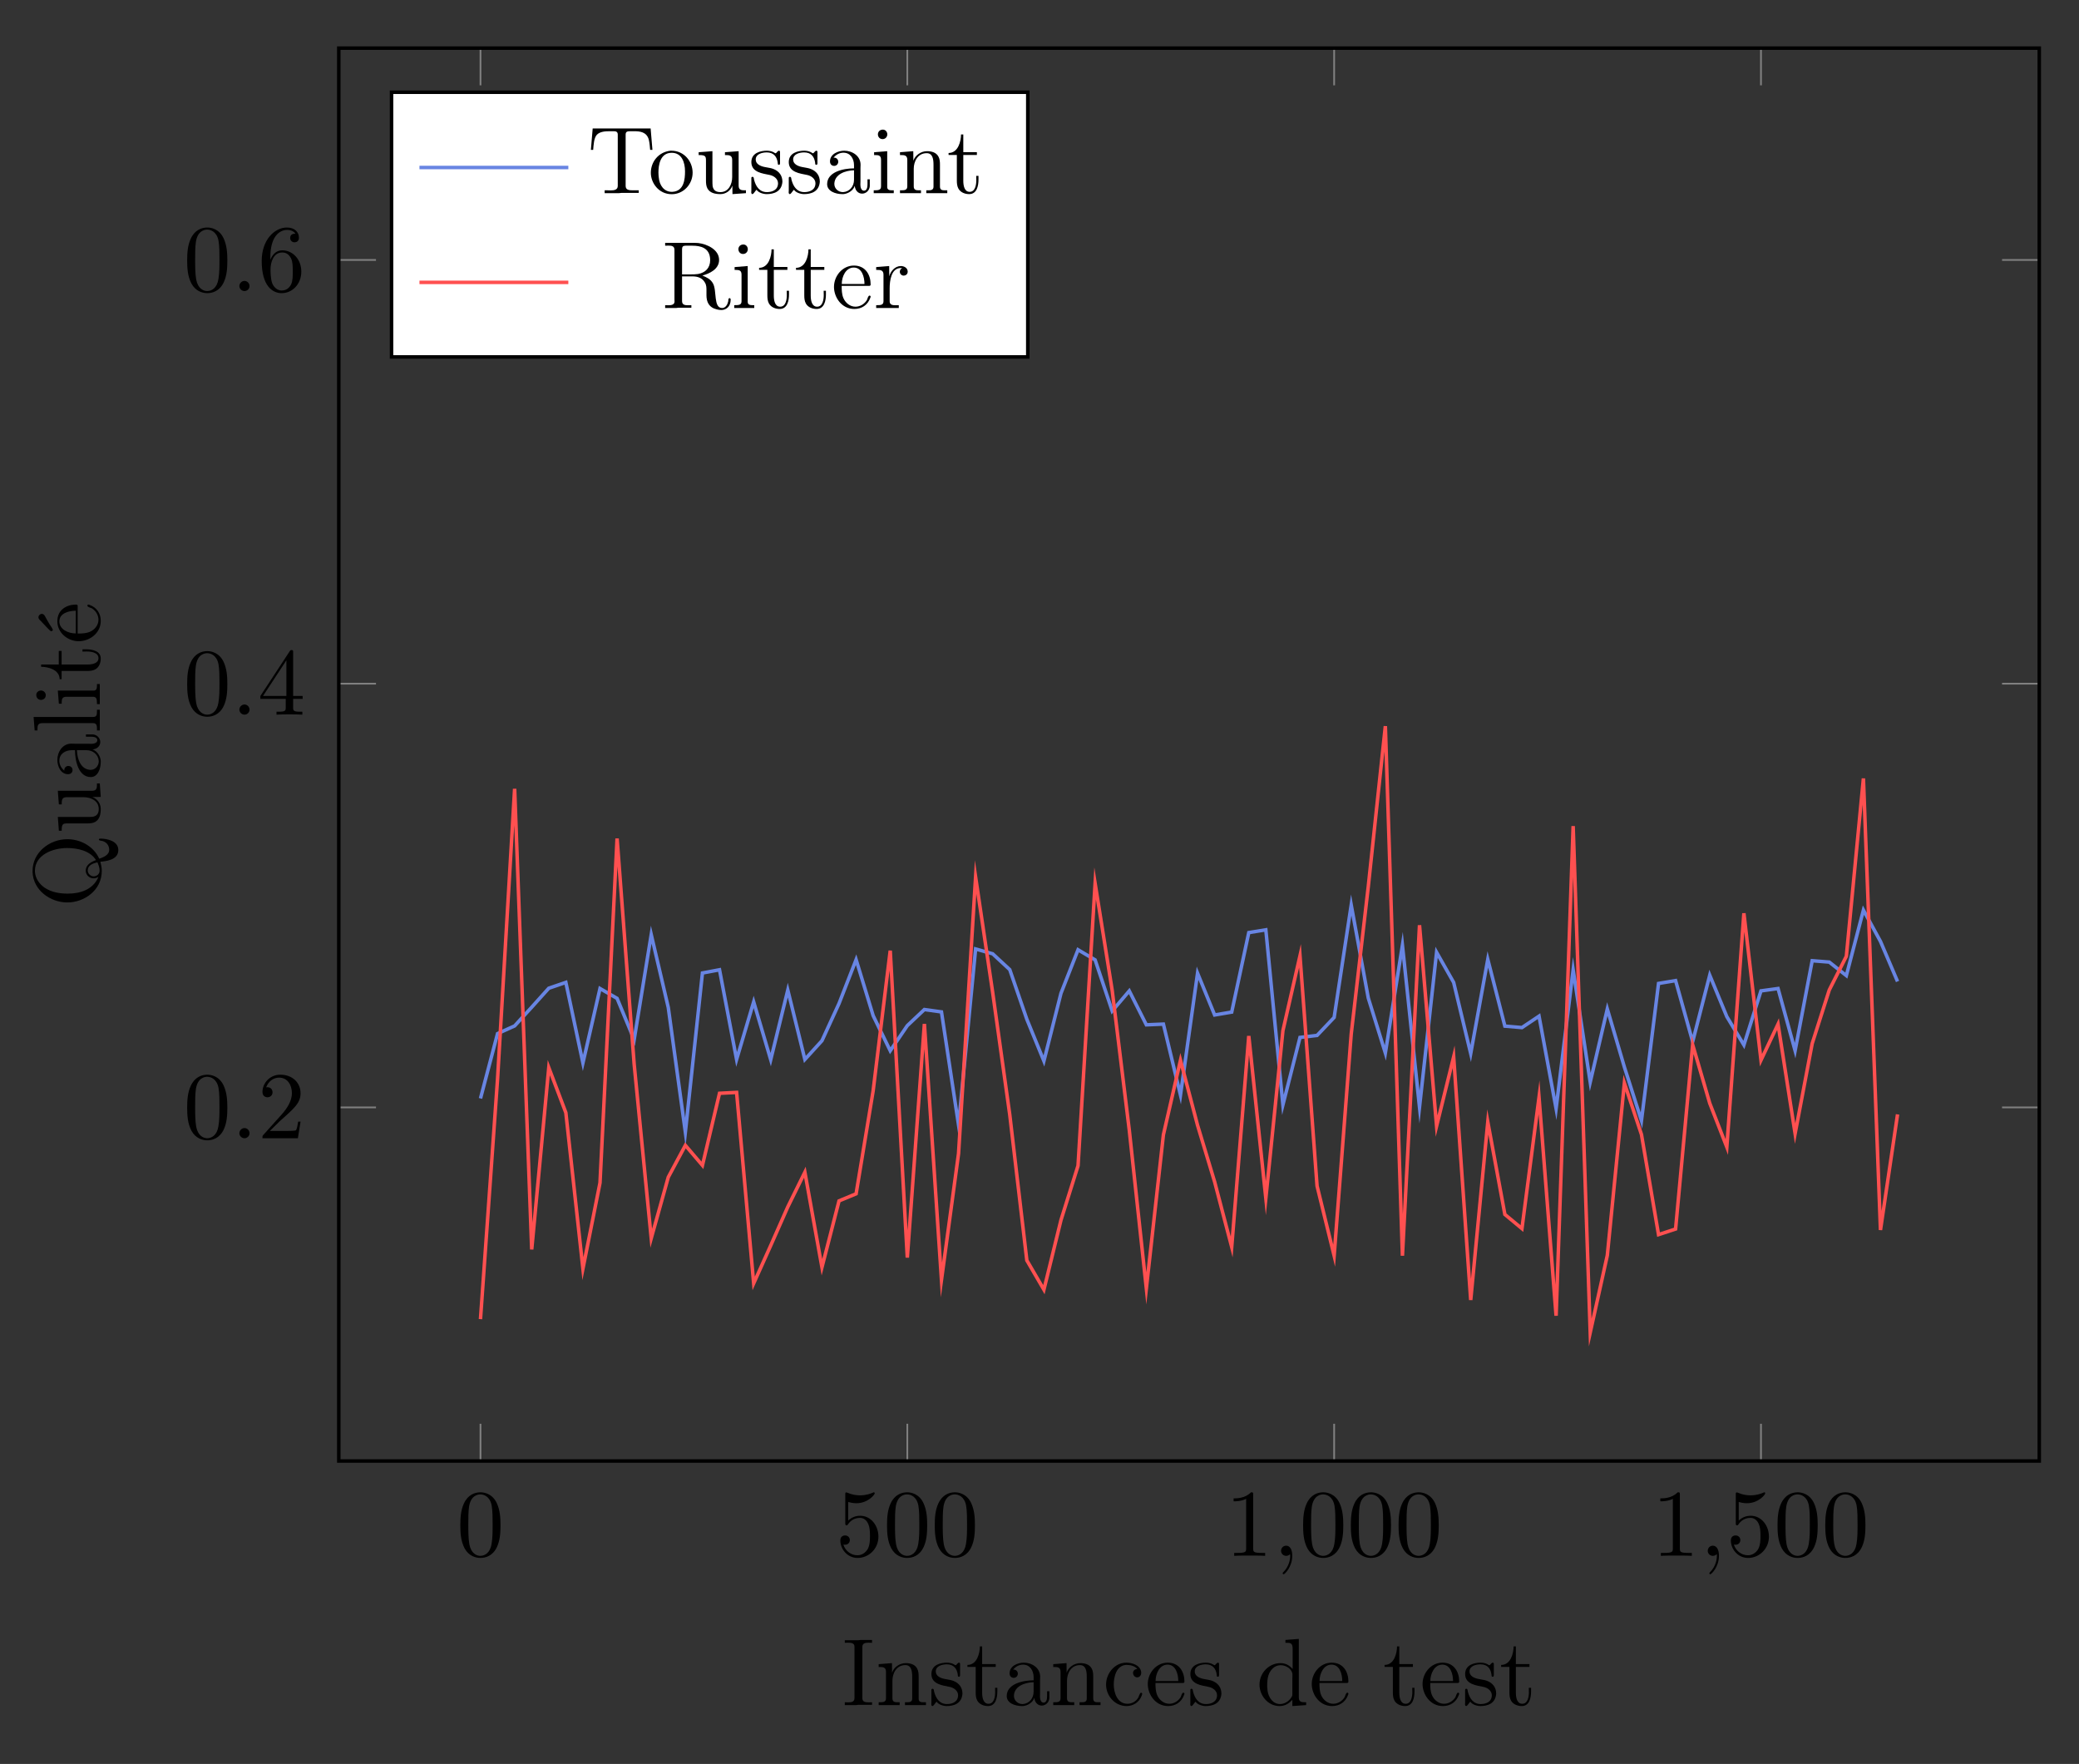 <?xml version="1.0" encoding="UTF-8"?>
<svg xmlns="http://www.w3.org/2000/svg" xmlns:xlink="http://www.w3.org/1999/xlink" width="342.027pt" height="290.171pt" viewBox="0 0 342.027 290.171" version="1.1">
<rect x="0" y="0" width="342.027" height="290.171" fill="#333333" stroke="none"/>
<defs>
<g>
<symbol overflow="visible" id="glyph0-0">
<path style="stroke:none;" d=""/>
</symbol>
<symbol overflow="visible" id="glyph0-1">
<path style="stroke:none;" d="M 7.219 -5.031 C 7.219 -6.281 7.141 -7.531 6.594 -8.703 C 5.875 -10.203 4.578 -10.453 3.922 -10.453 C 2.984 -10.453 1.844 -10.047 1.188 -8.594 C 0.688 -7.5 0.609 -6.281 0.609 -5.031 C 0.609 -3.844 0.672 -2.438 1.312 -1.234 C 2 0.031 3.141 0.344 3.906 0.344 C 4.766 0.344 5.953 0.016 6.641 -1.469 C 7.141 -2.562 7.219 -3.781 7.219 -5.031 Z M 3.906 0 C 3.297 0 2.375 -0.391 2.094 -1.906 C 1.922 -2.844 1.922 -4.281 1.922 -5.219 C 1.922 -6.219 1.922 -7.25 2.047 -8.109 C 2.344 -9.969 3.516 -10.109 3.906 -10.109 C 4.422 -10.109 5.469 -9.828 5.766 -8.281 C 5.922 -7.391 5.922 -6.203 5.922 -5.219 C 5.922 -4.031 5.922 -2.969 5.75 -1.969 C 5.516 -0.469 4.609 0 3.906 0 Z M 3.906 0 "/>
</symbol>
<symbol overflow="visible" id="glyph0-2">
<path style="stroke:none;" d="M 7.047 -3.156 C 7.047 -5.031 5.766 -6.594 4.062 -6.594 C 3.312 -6.594 2.641 -6.344 2.078 -5.797 L 2.078 -8.859 C 2.391 -8.766 2.906 -8.656 3.406 -8.656 C 5.344 -8.656 6.438 -10.078 6.438 -10.281 C 6.438 -10.375 6.391 -10.453 6.281 -10.453 C 6.266 -10.453 6.234 -10.453 6.156 -10.406 C 5.844 -10.266 5.078 -9.953 4.016 -9.953 C 3.391 -9.953 2.672 -10.062 1.938 -10.391 C 1.812 -10.438 1.781 -10.438 1.75 -10.438 C 1.594 -10.438 1.594 -10.312 1.594 -10.062 L 1.594 -5.422 C 1.594 -5.141 1.594 -5.016 1.812 -5.016 C 1.922 -5.016 1.953 -5.062 2.016 -5.156 C 2.188 -5.406 2.766 -6.25 4.031 -6.25 C 4.859 -6.25 5.25 -5.531 5.375 -5.25 C 5.625 -4.656 5.656 -4.047 5.656 -3.266 C 5.656 -2.719 5.656 -1.781 5.281 -1.109 C 4.906 -0.5 4.312 -0.094 3.594 -0.094 C 2.453 -0.094 1.547 -0.922 1.281 -1.859 C 1.328 -1.844 1.375 -1.828 1.547 -1.828 C 2.078 -1.828 2.344 -2.219 2.344 -2.594 C 2.344 -2.969 2.078 -3.359 1.547 -3.359 C 1.328 -3.359 0.781 -3.25 0.781 -2.531 C 0.781 -1.172 1.875 0.344 3.625 0.344 C 5.453 0.344 7.047 -1.156 7.047 -3.156 Z M 7.047 -3.156 "/>
</symbol>
<symbol overflow="visible" id="glyph0-3">
<path style="stroke:none;" d="M 4.609 -10.047 C 4.609 -10.422 4.609 -10.453 4.25 -10.453 C 3.281 -9.453 1.906 -9.453 1.391 -9.453 L 1.391 -8.969 C 1.719 -8.969 2.641 -8.969 3.453 -9.375 L 3.453 -1.234 C 3.453 -0.672 3.406 -0.484 2 -0.484 L 1.484 -0.484 L 1.484 0 C 2.047 -0.047 3.406 -0.047 4.031 -0.047 C 4.656 -0.047 6.031 -0.047 6.578 0 L 6.578 -0.484 L 6.078 -0.484 C 4.656 -0.484 4.609 -0.656 4.609 -1.234 Z M 4.609 -10.047 "/>
</symbol>
<symbol overflow="visible" id="glyph0-4">
<path style="stroke:none;" d="M 2 -1.203 L 3.656 -2.828 C 6.109 -5 7.047 -5.844 7.047 -7.406 C 7.047 -9.203 5.641 -10.453 3.719 -10.453 C 1.953 -10.453 0.781 -9.016 0.781 -7.609 C 0.781 -6.734 1.578 -6.734 1.625 -6.734 C 1.891 -6.734 2.438 -6.922 2.438 -7.562 C 2.438 -7.984 2.156 -8.391 1.609 -8.391 C 1.469 -8.391 1.438 -8.391 1.391 -8.375 C 1.766 -9.391 2.609 -9.969 3.516 -9.969 C 4.953 -9.969 5.625 -8.703 5.625 -7.406 C 5.625 -6.156 4.844 -4.922 3.969 -3.938 L 0.953 -0.578 C 0.781 -0.406 0.781 -0.375 0.781 0 L 6.609 0 L 7.047 -2.734 L 6.656 -2.734 C 6.578 -2.266 6.469 -1.578 6.312 -1.328 C 6.203 -1.203 5.172 -1.203 4.828 -1.203 Z M 2 -1.203 "/>
</symbol>
<symbol overflow="visible" id="glyph0-5">
<path style="stroke:none;" d="M 4.609 -2.594 L 4.609 -1.219 C 4.609 -0.656 4.578 -0.484 3.422 -0.484 L 3.094 -0.484 L 3.094 0 C 3.734 -0.047 4.547 -0.047 5.219 -0.047 C 5.875 -0.047 6.703 -0.047 7.344 0 L 7.344 -0.484 L 7.016 -0.484 C 5.859 -0.484 5.828 -0.656 5.828 -1.219 L 5.828 -2.594 L 7.391 -2.594 L 7.391 -3.078 L 5.828 -3.078 L 5.828 -10.219 C 5.828 -10.531 5.828 -10.625 5.578 -10.625 C 5.438 -10.625 5.391 -10.625 5.266 -10.438 L 0.438 -3.078 L 0.438 -2.594 Z M 4.719 -3.078 L 0.875 -3.078 L 4.719 -8.938 Z M 4.719 -3.078 "/>
</symbol>
<symbol overflow="visible" id="glyph0-6">
<path style="stroke:none;" d="M 2.078 -5.156 L 2.078 -5.531 C 2.078 -9.5 4.016 -10.062 4.828 -10.062 C 5.203 -10.062 5.859 -9.969 6.203 -9.438 C 5.969 -9.438 5.344 -9.438 5.344 -8.734 C 5.344 -8.25 5.719 -8.016 6.062 -8.016 C 6.312 -8.016 6.781 -8.156 6.781 -8.766 C 6.781 -9.703 6.094 -10.453 4.797 -10.453 C 2.781 -10.453 0.656 -8.438 0.656 -4.969 C 0.656 -0.766 2.484 0.344 3.938 0.344 C 5.688 0.344 7.172 -1.125 7.172 -3.203 C 7.172 -5.203 5.781 -6.703 4.031 -6.703 C 2.969 -6.703 2.391 -5.906 2.078 -5.156 Z M 3.938 -0.094 C 2.953 -0.094 2.484 -1.031 2.391 -1.266 C 2.109 -2.016 2.109 -3.266 2.109 -3.547 C 2.109 -4.781 2.609 -6.344 4.016 -6.344 C 4.266 -6.344 5 -6.344 5.484 -5.375 C 5.766 -4.797 5.766 -3.984 5.766 -3.219 C 5.766 -2.469 5.766 -1.688 5.5 -1.109 C 5.031 -0.172 4.297 -0.094 3.938 -0.094 Z M 3.938 -0.094 "/>
</symbol>
<symbol overflow="visible" id="glyph1-0">
<path style="stroke:none;" d=""/>
</symbol>
<symbol overflow="visible" id="glyph1-1">
<path style="stroke:none;" d="M 3.188 -0.016 C 3.188 -1.047 2.797 -1.672 2.188 -1.672 C 1.672 -1.672 1.344 -1.266 1.344 -0.828 C 1.344 -0.406 1.672 0 2.188 0 C 2.375 0 2.578 -0.062 2.734 -0.203 C 2.781 -0.234 2.797 -0.25 2.812 -0.25 C 2.828 -0.25 2.844 -0.234 2.844 -0.016 C 2.844 1.141 2.297 2.094 1.781 2.609 C 1.609 2.781 1.609 2.812 1.609 2.859 C 1.609 2.969 1.688 3.031 1.766 3.031 C 1.938 3.031 3.188 1.828 3.188 -0.016 Z M 3.188 -0.016 "/>
</symbol>
<symbol overflow="visible" id="glyph1-2">
<path style="stroke:none;" d="M 3.016 -0.828 C 3.016 -1.281 2.641 -1.672 2.188 -1.672 C 1.734 -1.672 1.344 -1.281 1.344 -0.828 C 1.344 -0.375 1.734 0 2.188 0 C 2.641 0 3.016 -0.375 3.016 -0.828 Z M 3.016 -0.828 "/>
</symbol>
<symbol overflow="visible" id="glyph2-0">
<path style="stroke:none;" d=""/>
</symbol>
<symbol overflow="visible" id="glyph2-1">
<path style="stroke:none;" d="M 0.578 -10.688 L 0.578 -10.266 C 0.766 -10.266 0.953 -10.281 1.141 -10.281 C 1.688 -10.281 2.172 -10.203 2.172 -9.609 L 2.172 -1.156 C 2.172 -0.562 1.688 -0.469 1.172 -0.469 C 0.969 -0.469 0.75 -0.484 0.578 -0.484 L 0.578 -0.016 L 2.453 -0.016 L 2.812 -0.062 L 5.062 -0.062 L 5.062 -0.484 C 4.875 -0.484 4.672 -0.469 4.484 -0.469 C 3.953 -0.469 3.469 -0.547 3.469 -1.141 L 3.469 -9.594 C 3.469 -10.188 3.953 -10.281 4.453 -10.281 C 4.656 -10.281 4.891 -10.266 5.062 -10.266 L 5.062 -10.734 L 3.188 -10.734 L 2.812 -10.688 Z M 0.578 -10.688 "/>
</symbol>
<symbol overflow="visible" id="glyph2-2">
<path style="stroke:none;" d="M 0.516 -6.75 L 0.516 -6.281 L 0.766 -6.281 C 1.234 -6.281 1.719 -6.234 1.719 -5.5 L 1.719 -1.141 C 1.719 -0.5 1.266 -0.484 0.609 -0.484 L 0.516 -0.484 L 0.516 -0.016 L 3.969 -0.016 L 3.969 -0.484 L 3.609 -0.484 C 3.156 -0.484 2.781 -0.547 2.781 -1.125 L 2.781 -4.047 C 2.781 -5.188 3.406 -6.594 4.906 -6.594 C 5.906 -6.594 6.031 -5.594 6.031 -4.656 L 6.031 -1.078 C 6.031 -0.531 5.609 -0.484 5.188 -0.484 L 4.844 -0.484 L 4.844 -0.016 L 8.297 -0.016 L 8.297 -0.484 L 7.938 -0.484 C 7.5 -0.484 7.094 -0.5 7.094 -1.094 L 7.094 -4.641 C 7.094 -5.125 7.078 -5.609 6.844 -6.031 C 6.469 -6.734 5.688 -6.922 4.953 -6.922 C 3.953 -6.922 2.984 -6.219 2.719 -5.344 L 2.703 -6.922 Z M 0.516 -6.75 "/>
</symbol>
<symbol overflow="visible" id="glyph2-3">
<path style="stroke:none;" d="M 1.375 -0.578 C 1.656 -0.109 2.469 0.141 3.031 0.141 C 4.141 0.141 5.5 -0.219 5.625 -1.891 C 5.625 -2.922 5.062 -3.625 4.172 -3.984 C 3.797 -4.141 3.375 -4.188 2.984 -4.266 L 2.656 -4.328 C 2.047 -4.453 1.234 -4.781 1.234 -5.547 C 1.234 -6.453 2.281 -6.719 3.047 -6.719 C 4.188 -6.719 4.734 -6.016 4.859 -4.984 C 4.859 -4.844 4.859 -4.672 5.047 -4.672 C 5.219 -4.672 5.234 -4.844 5.234 -4.984 L 5.234 -6.812 C 5.234 -6.891 5.172 -7 5.078 -7 C 4.812 -7 4.656 -6.578 4.5 -6.578 L 4.484 -6.578 C 4.391 -6.594 4.281 -6.688 4.203 -6.734 C 3.859 -6.922 3.453 -7 3.062 -7 C 2.109 -7 0.516 -6.688 0.516 -5.125 C 0.516 -3.422 2.406 -3.25 3.5 -3.016 C 4.172 -2.891 4.891 -2.406 4.906 -1.656 C 4.906 -0.5 3.891 -0.188 3.078 -0.188 C 1.844 -0.188 1.25 -1.141 0.969 -2.203 C 0.922 -2.375 0.953 -2.703 0.703 -2.703 C 0.594 -2.703 0.516 -2.641 0.516 -2.516 L 0.516 -0.438 C 0.516 -0.359 0.5 -0.266 0.5 -0.172 C 0.5 -0.047 0.531 0.141 0.688 0.141 C 0.922 0.109 1.125 -0.375 1.375 -0.578 Z M 1.375 -0.578 "/>
</symbol>
<symbol overflow="visible" id="glyph2-4">
<path style="stroke:none;" d="M 2.328 -9.672 C 2.328 -8.609 1.891 -6.625 0.281 -6.625 L 0.281 -6.297 L 1.641 -6.297 L 1.641 -2.125 C 1.641 -1.656 1.672 -1.172 1.906 -0.75 C 2.266 -0.125 2.984 0.141 3.672 0.141 C 4.938 0.141 5.203 -1.234 5.203 -2.25 L 5.203 -2.859 L 4.828 -2.859 C 4.828 -2.625 4.844 -2.391 4.844 -2.156 C 4.844 -1.406 4.672 -0.234 3.75 -0.234 C 2.859 -0.234 2.703 -1.312 2.703 -2.062 L 2.703 -6.297 L 4.938 -6.297 L 4.938 -6.766 L 2.703 -6.766 L 2.703 -9.672 Z M 2.328 -9.672 "/>
</symbol>
<symbol overflow="visible" id="glyph2-5">
<path style="stroke:none;" d="M 1.719 -5.844 C 2.125 -6.344 2.703 -6.672 3.359 -6.672 C 4.484 -6.672 5.094 -5.703 5.094 -4.609 L 5.094 -4.094 C 3.297 -4.094 0.672 -3.5 0.672 -1.5 C 0.672 -0.328 2.062 0.141 3.156 0.141 L 3.359 0.141 C 4.125 0.078 5 -0.484 5.203 -1.203 L 5.219 -1.203 C 5.266 -0.562 5.703 0.062 6.422 0.062 C 7.094 0.062 7.625 -0.469 7.688 -1.141 L 7.688 -2.297 L 7.312 -2.297 L 7.312 -1.5 C 7.312 -1.078 7.25 -0.422 6.734 -0.422 C 6.25 -0.422 6.141 -1.047 6.141 -1.438 C 6.141 -1.625 6.156 -1.812 6.156 -1.984 L 6.156 -4.141 C 6.156 -4.312 6.172 -4.5 6.172 -4.688 C 6.172 -6.156 4.797 -7 3.484 -7 C 2.5 -7 1.141 -6.469 1.141 -5.234 C 1.141 -4.812 1.406 -4.5 1.828 -4.5 C 2.203 -4.5 2.5 -4.797 2.5 -5.188 C 2.5 -5.547 2.219 -5.859 1.828 -5.859 C 1.797 -5.859 1.75 -5.844 1.719 -5.844 Z M 5.094 -3.781 L 5.094 -2.219 C 5.094 -1.109 4.344 -0.25 3.312 -0.188 L 3.25 -0.188 C 2.516 -0.188 1.859 -0.766 1.859 -1.516 L 1.859 -1.609 C 1.953 -3.125 3.609 -3.734 5.094 -3.781 Z M 5.094 -3.781 "/>
</symbol>
<symbol overflow="visible" id="glyph2-6">
<path style="stroke:none;" d="M 5.688 -5.953 C 5.297 -5.953 4.969 -5.703 4.969 -5.297 C 4.969 -4.938 5.266 -4.578 5.641 -4.578 C 6.016 -4.578 6.312 -4.891 6.312 -5.312 L 6.312 -5.438 C 6.156 -6.625 4.766 -7 3.875 -7 C 1.953 -7 0.531 -5.234 0.531 -3.391 C 0.531 -1.547 1.969 0.141 3.906 0.141 C 4.938 0.141 5.969 -0.438 6.375 -1.531 C 6.422 -1.641 6.469 -1.766 6.469 -1.875 L 6.469 -1.938 C 6.438 -2.016 6.375 -2.047 6.297 -2.047 C 6.047 -2.047 5.953 -1.391 5.766 -1.156 C 5.391 -0.578 4.75 -0.234 4.047 -0.234 C 2.391 -0.234 1.797 -2.047 1.797 -3.406 C 1.797 -4.688 2.234 -6.516 3.812 -6.625 L 3.938 -6.625 C 4.516 -6.625 5.281 -6.453 5.688 -5.953 Z M 5.688 -5.953 "/>
</symbol>
<symbol overflow="visible" id="glyph2-7">
<path style="stroke:none;" d="M 1.719 -3.656 L 6.25 -3.656 C 6.406 -3.656 6.484 -3.734 6.484 -3.891 C 6.484 -5.453 5.656 -7 3.734 -7 C 1.844 -7 0.453 -5.297 0.453 -3.484 C 0.453 -1.781 1.703 0.141 3.797 0.141 C 5 0.141 6 -0.484 6.438 -1.719 C 6.453 -1.781 6.484 -1.828 6.484 -1.891 C 6.484 -1.984 6.391 -2.062 6.312 -2.062 C 6.062 -2.062 5.969 -1.516 5.875 -1.344 C 5.484 -0.688 4.766 -0.234 3.984 -0.234 C 3.109 -0.234 2.344 -0.844 2 -1.656 C 1.734 -2.281 1.719 -2.984 1.719 -3.656 Z M 1.734 -3.969 C 1.734 -5.203 2.406 -6.672 3.703 -6.672 C 5.062 -6.672 5.469 -5.109 5.469 -3.969 Z M 1.734 -3.969 "/>
</symbol>
<symbol overflow="visible" id="glyph2-8">
<path style="stroke:none;" d="M 4.797 -10.734 L 4.797 -10.266 L 4.969 -10.266 C 5.594 -10.266 5.984 -10.234 5.984 -9.297 L 5.984 -5.953 C 5.469 -6.547 4.828 -6.922 3.984 -6.922 C 2.109 -6.922 0.531 -5.344 0.531 -3.375 C 0.531 -1.641 1.875 0.141 3.828 0.141 C 4.672 0.141 5.328 -0.219 5.938 -0.891 L 5.938 0.141 L 8.203 -0.016 L 8.203 -0.484 L 7.984 -0.484 C 7.469 -0.484 7 -0.531 7 -1.266 L 7 -10.906 Z M 1.797 -3.016 L 1.797 -3.25 C 1.797 -4.406 1.953 -5.578 3.047 -6.312 C 3.359 -6.5 3.703 -6.578 4.047 -6.578 C 4.859 -6.578 5.953 -5.969 5.953 -4.984 C 5.953 -4.781 5.938 -4.562 5.938 -4.359 L 5.938 -1.766 C 5.938 -1.531 5.859 -1.406 5.734 -1.234 C 5.344 -0.625 4.625 -0.188 3.906 -0.188 C 2.719 -0.188 2.016 -1.297 1.859 -2.359 C 1.828 -2.578 1.828 -2.797 1.797 -3.016 Z M 1.797 -3.016 "/>
</symbol>
<symbol overflow="visible" id="glyph2-9">
<path style="stroke:none;" d="M 0.859 -10.656 L 0.562 -7.141 L 0.938 -7.141 C 1.016 -7.984 1.047 -9.078 1.547 -9.625 C 2.062 -10.156 2.938 -10.203 3.641 -10.203 L 4.297 -10.203 C 4.641 -10.203 4.984 -10.156 4.984 -9.656 L 4.984 -1.203 C 4.984 -0.562 4.391 -0.469 3.828 -0.469 C 3.641 -0.469 3.469 -0.484 3.312 -0.484 L 2.828 -0.484 L 2.828 -0.016 L 5.188 -0.016 L 5.641 -0.062 L 8.438 -0.062 L 8.438 -0.484 L 7.438 -0.484 C 6.828 -0.484 6.281 -0.547 6.281 -1.203 L 6.281 -9.656 C 6.281 -10.188 6.609 -10.203 7.156 -10.203 L 7.688 -10.203 C 8.641 -10.203 9.75 -10.094 10.094 -8.797 C 10.219 -8.266 10.266 -7.688 10.312 -7.141 L 10.688 -7.141 L 10.391 -10.656 Z M 0.859 -10.656 "/>
</symbol>
<symbol overflow="visible" id="glyph2-10">
<path style="stroke:none;" d="M 3.672 -7 C 1.672 -6.766 0.453 -5.141 0.453 -3.359 C 0.453 -1.703 1.75 0.156 3.891 0.156 C 5.859 0.156 7.328 -1.516 7.328 -3.375 C 7.328 -5.234 5.938 -7 3.828 -7 Z M 1.719 -3.016 C 1.703 -3.141 1.703 -3.281 1.703 -3.406 C 1.703 -4.641 1.984 -6.656 3.891 -6.656 C 5.531 -6.656 6.078 -5.109 6.078 -3.594 C 6.078 -2.328 5.922 -0.328 3.984 -0.234 L 3.891 -0.234 C 2.625 -0.234 1.875 -1.312 1.766 -2.547 C 1.734 -2.703 1.734 -2.859 1.719 -3.016 Z M 1.719 -3.016 "/>
</symbol>
<symbol overflow="visible" id="glyph2-11">
<path style="stroke:none;" d="M 0.516 -6.75 L 0.516 -6.281 L 0.719 -6.281 C 1.109 -6.281 1.609 -6.25 1.688 -5.812 C 1.719 -5.641 1.719 -5.469 1.719 -5.297 L 1.719 -2.141 C 1.719 -1.688 1.734 -1.219 1.953 -0.797 C 2.375 -0.016 3.281 0.141 4.094 0.141 C 4.969 0.141 5.766 -0.406 6.062 -1.25 L 6.078 0.141 L 8.297 -0.016 L 8.297 -0.484 L 8.078 -0.484 C 7.578 -0.484 7.094 -0.531 7.094 -1.234 L 7.094 -6.922 L 4.844 -6.75 L 4.844 -6.281 L 4.969 -6.281 C 5.516 -6.281 6.031 -6.25 6.031 -5.5 L 6.031 -2.656 C 6.031 -1.5 5.453 -0.188 4.094 -0.188 C 3.484 -0.188 2.953 -0.391 2.812 -1.172 C 2.781 -1.469 2.781 -1.781 2.781 -2.078 L 2.781 -6.922 L 2 -6.859 Z M 0.516 -6.75 "/>
</symbol>
<symbol overflow="visible" id="glyph2-12">
<path style="stroke:none;" d="M 0.594 -6.75 L 0.594 -6.281 L 0.844 -6.281 C 1.344 -6.281 1.734 -6.203 1.734 -5.5 L 1.734 -1.141 C 1.734 -0.516 1.328 -0.484 0.531 -0.484 L 0.531 -0.016 L 3.828 -0.016 L 3.828 -0.484 L 3.578 -0.484 C 3.156 -0.484 2.75 -0.531 2.75 -1.031 L 2.75 -6.922 Z M 1.891 -10.453 C 1.438 -10.391 1.219 -10.031 1.219 -9.688 C 1.219 -9.328 1.469 -8.906 1.984 -8.906 C 2.469 -8.906 2.766 -9.297 2.766 -9.688 C 2.766 -10.047 2.516 -10.469 2.016 -10.469 C 1.969 -10.469 1.922 -10.453 1.891 -10.453 Z M 1.891 -10.453 "/>
</symbol>
<symbol overflow="visible" id="glyph2-13">
<path style="stroke:none;" d="M 0.656 -10.734 L 0.656 -10.266 C 0.844 -10.266 1.031 -10.281 1.203 -10.281 C 1.75 -10.281 2.188 -10.203 2.188 -9.578 L 2.188 -1.406 C 2.188 -1.312 2.203 -1.203 2.203 -1.109 C 2.203 -0.547 1.688 -0.469 1.172 -0.469 C 0.984 -0.469 0.812 -0.484 0.656 -0.484 L 0.656 -0.016 L 2.453 -0.016 L 2.812 -0.062 L 4.969 -0.062 L 4.969 -0.484 C 4.781 -0.484 4.578 -0.469 4.406 -0.469 C 3.891 -0.469 3.438 -0.547 3.438 -1.156 L 3.438 -5.219 L 5.172 -5.219 C 6 -5.219 6.766 -4.969 7.188 -4.219 C 7.453 -3.797 7.453 -3.359 7.453 -2.875 L 7.453 -2.125 C 7.453 -1.047 7.828 -0.094 9.188 0.219 C 9.422 0.281 9.672 0.312 9.906 0.312 C 10.641 0.312 11.438 -0.203 11.438 -1.406 C 11.438 -1.516 11.375 -1.641 11.25 -1.641 C 11.016 -1.641 11.062 -1.266 11.031 -1.109 C 10.922 -0.609 10.609 -0.016 10.031 -0.016 C 8.562 -0.016 9.203 -2.891 8.516 -4.078 C 8.125 -4.766 7.531 -5.047 6.781 -5.359 C 7.953 -5.672 9.531 -6.406 9.531 -7.922 C 9.531 -9.625 7.562 -10.531 6.125 -10.703 C 5.828 -10.734 5.516 -10.734 5.219 -10.734 Z M 3.438 -5.547 L 3.438 -9.703 C 3.438 -10.094 3.594 -10.266 4 -10.266 L 5.156 -10.266 C 6.453 -10.266 8.062 -9.938 8.062 -7.891 C 8.062 -6.609 7.281 -5.828 6.062 -5.609 C 5.641 -5.547 5.219 -5.547 4.797 -5.547 Z M 3.438 -5.547 "/>
</symbol>
<symbol overflow="visible" id="glyph2-14">
<path style="stroke:none;" d="M 0.453 -6.75 L 0.453 -6.281 L 0.703 -6.281 C 1.172 -6.281 1.656 -6.234 1.656 -5.5 L 1.656 -1.141 C 1.656 -0.5 1.203 -0.484 0.547 -0.484 L 0.453 -0.484 L 0.453 -0.016 L 4.172 -0.016 L 4.172 -0.484 C 4 -0.484 3.812 -0.469 3.625 -0.469 C 3.125 -0.469 2.672 -0.547 2.672 -1.125 L 2.672 -3.266 C 2.672 -4.484 2.922 -6.594 4.5 -6.594 C 4.562 -6.594 4.625 -6.578 4.719 -6.578 L 4.719 -6.562 C 4.469 -6.469 4.344 -6.219 4.344 -5.984 C 4.344 -5.656 4.594 -5.375 4.938 -5.344 C 5.375 -5.344 5.641 -5.625 5.641 -6 C 5.641 -6.609 5.047 -6.922 4.516 -6.922 C 3.531 -6.922 2.797 -6.031 2.609 -5.219 L 2.594 -6.922 Z M 0.453 -6.75 "/>
</symbol>
<symbol overflow="visible" id="glyph3-0">
<path style="stroke:none;" d=""/>
</symbol>
<symbol overflow="visible" id="glyph3-1">
<path style="stroke:none;" d="M 0.078 -7.562 C 0.969 -7.641 3.031 -7.828 3.031 -9.484 C 3.031 -11.047 1.016 -11.359 0.156 -11.359 L 0.047 -11.359 C -0.047 -11.359 -0.172 -11.328 -0.172 -11.219 C -0.172 -11 0.297 -11.016 0.484 -10.953 C 1.109 -10.75 1.531 -10.219 1.531 -9.531 C 1.531 -8.641 0.562 -8.297 -0.109 -8.047 C -1 -10.078 -3.172 -11.266 -5.359 -11.266 C -8.266 -11.266 -11.078 -9.109 -11.078 -6.047 L -11.078 -5.875 C -10.969 -2.812 -8.094 -0.859 -5.359 -0.859 C -2.625 -0.859 0.312 -2.812 0.312 -6.062 C 0.312 -6.594 0.203 -7.047 0.078 -7.562 Z M -0.641 -7.828 C -1.406 -7.547 -2.328 -7.078 -2.328 -6.094 C -2.328 -5.406 -1.797 -4.891 -1.141 -4.828 L -1.031 -4.828 C -0.75 -4.828 -0.484 -4.922 -0.234 -5.062 C -1.141 -2.938 -3.266 -2.312 -5.281 -2.312 C -6.609 -2.312 -7.938 -2.531 -9.062 -3.266 C -9.953 -3.859 -10.641 -4.844 -10.688 -5.938 L -10.688 -6.062 C -10.688 -8.703 -7.734 -9.812 -5.391 -9.812 C -3.672 -9.812 -1.609 -9.375 -0.641 -7.828 Z M -0.406 -7.469 C -0.234 -7.031 -0.047 -6.625 -0.047 -6.094 C -0.047 -5.531 -0.484 -5.156 -1.031 -5.156 C -1.547 -5.156 -2 -5.609 -2 -6.125 C -2 -7 -1.141 -7.281 -0.406 -7.469 Z M -0.406 -7.469 "/>
</symbol>
<symbol overflow="visible" id="glyph3-2">
<path style="stroke:none;" d="M -6.75 -0.516 L -6.281 -0.516 L -6.281 -0.719 C -6.281 -1.109 -6.25 -1.609 -5.812 -1.688 C -5.641 -1.719 -5.469 -1.719 -5.297 -1.719 L -2.141 -1.719 C -1.688 -1.719 -1.219 -1.734 -0.797 -1.953 C -0.016 -2.375 0.141 -3.281 0.141 -4.094 C 0.141 -4.969 -0.406 -5.766 -1.25 -6.062 L 0.141 -6.078 L -0.016 -8.297 L -0.484 -8.297 L -0.484 -8.078 C -0.484 -7.578 -0.531 -7.094 -1.234 -7.094 L -6.922 -7.094 L -6.75 -4.844 L -6.281 -4.844 L -6.281 -4.969 C -6.281 -5.516 -6.25 -6.031 -5.5 -6.031 L -2.656 -6.031 C -1.5 -6.031 -0.188 -5.453 -0.188 -4.094 C -0.188 -3.484 -0.391 -2.953 -1.172 -2.812 C -1.469 -2.781 -1.781 -2.781 -2.078 -2.781 L -6.922 -2.781 L -6.859 -2 Z M -6.75 -0.516 "/>
</symbol>
<symbol overflow="visible" id="glyph3-3">
<path style="stroke:none;" d="M -5.844 -1.719 C -6.344 -2.125 -6.672 -2.703 -6.672 -3.359 C -6.672 -4.484 -5.703 -5.094 -4.609 -5.094 L -4.094 -5.094 C -4.094 -3.297 -3.5 -0.672 -1.5 -0.672 C -0.328 -0.672 0.141 -2.062 0.141 -3.156 L 0.141 -3.359 C 0.078 -4.125 -0.484 -5 -1.203 -5.203 L -1.203 -5.219 C -0.562 -5.266 0.062 -5.703 0.062 -6.422 C 0.062 -7.094 -0.469 -7.625 -1.141 -7.688 L -2.297 -7.688 L -2.297 -7.312 L -1.5 -7.312 C -1.078 -7.312 -0.422 -7.25 -0.422 -6.734 C -0.422 -6.25 -1.047 -6.141 -1.438 -6.141 C -1.625 -6.141 -1.812 -6.156 -1.984 -6.156 L -4.141 -6.156 C -4.312 -6.156 -4.5 -6.172 -4.688 -6.172 C -6.156 -6.172 -7 -4.797 -7 -3.484 C -7 -2.5 -6.469 -1.141 -5.234 -1.141 C -4.812 -1.141 -4.5 -1.406 -4.5 -1.828 C -4.5 -2.203 -4.797 -2.5 -5.188 -2.5 C -5.547 -2.5 -5.859 -2.219 -5.859 -1.828 C -5.859 -1.797 -5.844 -1.75 -5.844 -1.719 Z M -3.781 -5.094 L -2.219 -5.094 C -1.109 -5.094 -0.25 -4.344 -0.188 -3.312 L -0.188 -3.25 C -0.188 -2.516 -0.766 -1.859 -1.516 -1.859 L -1.609 -1.859 C -3.125 -1.953 -3.734 -3.609 -3.781 -5.094 Z M -3.781 -5.094 "/>
</symbol>
<symbol overflow="visible" id="glyph3-4">
<path style="stroke:none;" d="M -10.734 -0.531 L -10.266 -0.531 L -10.266 -0.812 C -10.266 -1.312 -10.203 -1.734 -9.469 -1.734 L -1.109 -1.734 C -0.531 -1.734 -0.484 -1.297 -0.484 -0.844 L -0.484 -0.531 L -0.016 -0.531 L -0.016 -3.938 L -0.484 -3.938 L -0.484 -3.578 C -0.484 -3.141 -0.531 -2.75 -1.094 -2.75 L -10.906 -2.75 Z M -10.734 -0.531 "/>
</symbol>
<symbol overflow="visible" id="glyph3-5">
<path style="stroke:none;" d="M -6.75 -0.594 L -6.281 -0.594 L -6.281 -0.844 C -6.281 -1.344 -6.203 -1.734 -5.5 -1.734 L -1.141 -1.734 C -0.516 -1.734 -0.484 -1.328 -0.484 -0.531 L -0.016 -0.531 L -0.016 -3.828 L -0.484 -3.828 L -0.484 -3.578 C -0.484 -3.156 -0.531 -2.75 -1.031 -2.75 L -6.922 -2.75 Z M -10.453 -1.891 C -10.391 -1.438 -10.031 -1.219 -9.688 -1.219 C -9.328 -1.219 -8.906 -1.469 -8.906 -1.984 C -8.906 -2.469 -9.297 -2.766 -9.688 -2.766 C -10.047 -2.766 -10.469 -2.516 -10.469 -2.016 C -10.469 -1.969 -10.453 -1.922 -10.453 -1.891 Z M -10.453 -1.891 "/>
</symbol>
<symbol overflow="visible" id="glyph3-6">
<path style="stroke:none;" d="M -9.672 -2.328 C -8.609 -2.328 -6.625 -1.891 -6.625 -0.281 L -6.297 -0.281 L -6.297 -1.641 L -2.125 -1.641 C -1.656 -1.641 -1.172 -1.672 -0.75 -1.906 C -0.125 -2.266 0.141 -2.984 0.141 -3.672 C 0.141 -4.938 -1.234 -5.203 -2.25 -5.203 L -2.859 -5.203 L -2.859 -4.828 C -2.625 -4.828 -2.391 -4.844 -2.156 -4.844 C -1.406 -4.844 -0.234 -4.672 -0.234 -3.75 C -0.234 -2.859 -1.312 -2.703 -2.062 -2.703 L -6.297 -2.703 L -6.297 -4.938 L -6.766 -4.938 L -6.766 -2.703 L -9.672 -2.703 Z M -9.672 -2.328 "/>
</symbol>
<symbol overflow="visible" id="glyph3-7">
<path style="stroke:none;" d="M -3.656 -1.719 L -3.656 -6.25 C -3.656 -6.406 -3.734 -6.484 -3.891 -6.484 C -5.453 -6.484 -7 -5.656 -7 -3.734 C -7 -1.844 -5.297 -0.453 -3.484 -0.453 C -1.781 -0.453 0.141 -1.703 0.141 -3.797 C 0.141 -5 -0.484 -6 -1.719 -6.438 C -1.781 -6.453 -1.828 -6.484 -1.891 -6.484 C -1.984 -6.484 -2.062 -6.391 -2.062 -6.312 C -2.062 -6.062 -1.516 -5.969 -1.344 -5.875 C -0.688 -5.484 -0.234 -4.766 -0.234 -3.984 C -0.234 -3.109 -0.844 -2.344 -1.656 -2 C -2.281 -1.734 -2.984 -1.719 -3.656 -1.719 Z M -3.969 -1.734 C -5.203 -1.734 -6.672 -2.406 -6.672 -3.703 C -6.672 -5.062 -5.109 -5.469 -3.969 -5.469 Z M -7.719 -2.266 C -7.797 -2.609 -8.172 -3.031 -8.375 -3.406 C -8.531 -3.672 -8.688 -3.953 -8.844 -4.219 C -9 -4.5 -9.156 -4.953 -9.547 -4.953 C -9.844 -4.953 -10.109 -4.688 -10.109 -4.391 L -10.109 -4.328 C -10.078 -4.078 -9.844 -3.906 -9.672 -3.734 C -9.234 -3.297 -8.203 -2.094 -8.016 -2.094 C -7.922 -2.094 -7.781 -2.219 -7.719 -2.266 Z M -7.719 -2.266 "/>
</symbol>
</g>
</defs>
<g id="surface1">
<path style="fill:none;stroke-width:0.199;stroke-linecap:butt;stroke-linejoin:miter;stroke:rgb(50%,50%,50%);stroke-opacity:1;stroke-miterlimit:10;" d="M -0.001 -14.674 L -0.001 -10.422 M -0.001 146.727 L -0.001 142.475 M 48.763 -14.674 L 48.763 -10.422 M 48.763 146.727 L 48.763 142.475 M 97.527 -14.674 L 97.527 -10.422 M 97.527 146.727 L 97.527 142.475 M 146.291 -14.674 L 146.291 -10.422 M 146.291 146.727 L 146.291 142.475 " transform="matrix(1.44,0,0,-1.44,79.048,219.201)"/>
<path style="fill:none;stroke-width:0.199;stroke-linecap:butt;stroke-linejoin:miter;stroke:rgb(50%,50%,50%);stroke-opacity:1;stroke-miterlimit:10;" d="M -16.189 25.719 L -11.94 25.719 M 178.085 25.719 L 173.833 25.719 M -16.189 74.122 L -11.94 74.122 M 178.085 74.122 L 173.833 74.122 M -16.189 122.526 L -11.94 122.526 M 178.085 122.526 L 173.833 122.526 " transform="matrix(1.44,0,0,-1.44,79.048,219.201)"/>
<path style="fill:none;stroke-width:0.399;stroke-linecap:butt;stroke-linejoin:miter;stroke:rgb(0%,0%,0%);stroke-opacity:1;stroke-miterlimit:10;" d="M -16.189 -14.674 L -16.189 146.727 L 178.085 146.727 L 178.085 -14.674 Z M -16.189 -14.674 " transform="matrix(1.44,0,0,-1.44,79.048,219.201)"/>
<g style="fill:rgb(0%,0%,0%);fill-opacity:1;">
  <use xlink:href="#glyph0-1" x="75.122" y="255.935"/>
</g>
<g style="fill:rgb(0%,0%,0%);fill-opacity:1;">
  <use xlink:href="#glyph0-2" x="137.467" y="255.935"/>
  <use xlink:href="#glyph0-1" x="145.319" y="255.935"/>
  <use xlink:href="#glyph0-1" x="153.172" y="255.935"/>
</g>
<g style="fill:rgb(0%,0%,0%);fill-opacity:1;">
  <use xlink:href="#glyph0-3" x="201.558" y="255.935"/>
</g>
<g style="fill:rgb(0%,0%,0%);fill-opacity:1;">
  <use xlink:href="#glyph1-1" x="209.41" y="255.935"/>
</g>
<g style="fill:rgb(0%,0%,0%);fill-opacity:1;">
  <use xlink:href="#glyph0-1" x="213.772" y="255.935"/>
  <use xlink:href="#glyph0-1" x="221.624" y="255.935"/>
  <use xlink:href="#glyph0-1" x="229.476" y="255.935"/>
</g>
<g style="fill:rgb(0%,0%,0%);fill-opacity:1;">
  <use xlink:href="#glyph0-3" x="271.755" y="255.935"/>
</g>
<g style="fill:rgb(0%,0%,0%);fill-opacity:1;">
  <use xlink:href="#glyph1-1" x="279.607" y="255.935"/>
</g>
<g style="fill:rgb(0%,0%,0%);fill-opacity:1;">
  <use xlink:href="#glyph0-2" x="283.969" y="255.935"/>
  <use xlink:href="#glyph0-1" x="291.821" y="255.935"/>
  <use xlink:href="#glyph0-1" x="299.674" y="255.935"/>
</g>
<g style="fill:rgb(0%,0%,0%);fill-opacity:1;">
  <use xlink:href="#glyph0-1" x="30.183" y="187.238"/>
</g>
<g style="fill:rgb(0%,0%,0%);fill-opacity:1;">
  <use xlink:href="#glyph1-2" x="38.036" y="187.238"/>
</g>
<g style="fill:rgb(0%,0%,0%);fill-opacity:1;">
  <use xlink:href="#glyph0-4" x="42.398" y="187.238"/>
</g>
<g style="fill:rgb(0%,0%,0%);fill-opacity:1;">
  <use xlink:href="#glyph0-1" x="30.183" y="117.56"/>
</g>
<g style="fill:rgb(0%,0%,0%);fill-opacity:1;">
  <use xlink:href="#glyph1-2" x="38.036" y="117.56"/>
</g>
<g style="fill:rgb(0%,0%,0%);fill-opacity:1;">
  <use xlink:href="#glyph0-5" x="42.398" y="117.56"/>
</g>
<g style="fill:rgb(0%,0%,0%);fill-opacity:1;">
  <use xlink:href="#glyph0-1" x="30.183" y="47.88"/>
</g>
<g style="fill:rgb(0%,0%,0%);fill-opacity:1;">
  <use xlink:href="#glyph1-2" x="38.036" y="47.88"/>
</g>
<g style="fill:rgb(0%,0%,0%);fill-opacity:1;">
  <use xlink:href="#glyph0-6" x="42.398" y="47.88"/>
</g>
<path style="fill:none;stroke-width:0.399;stroke-linecap:butt;stroke-linejoin:miter;stroke:rgb(40.784%,52.158%,89.02%);stroke-opacity:1;stroke-miterlimit:10;" d="M -0.001 26.742 L 1.95 34.15 L 3.901 35.029 L 5.852 37.165 L 7.803 39.333 L 9.752 39.998 L 11.703 30.791 L 13.654 39.3 L 15.605 38.174 L 17.556 33.453 L 19.507 45.454 L 21.455 37.127 L 23.406 22.895 L 25.357 41.072 L 27.308 41.441 L 29.259 31.195 L 31.21 37.773 L 33.158 31.168 L 35.109 39.121 L 37.06 31.195 L 39.011 33.336 L 40.962 37.588 L 42.913 42.597 L 44.861 36.201 L 46.812 32.191 L 48.763 35.059 L 50.714 36.899 L 52.665 36.627 L 54.616 23.722 L 56.565 43.818 L 58.516 43.265 L 60.467 41.457 L 62.418 35.789 L 64.369 31.016 L 66.317 38.749 L 68.268 43.726 L 70.219 42.57 L 72.17 36.733 L 74.121 39.026 L 76.072 35.151 L 78.02 35.235 L 79.971 27.133 L 81.922 41.05 L 83.873 36.277 L 85.824 36.609 L 87.775 45.688 L 89.723 46.005 L 91.674 26.007 L 93.625 33.711 L 95.576 33.941 L 97.527 35.995 L 99.478 48.838 L 101.427 38.215 L 103.378 31.933 L 105.329 44.239 L 107.28 25.746 L 109.231 43.438 L 111.182 39.992 L 113.13 31.868 L 115.081 42.627 L 117.032 35.005 L 118.983 34.837 L 120.934 36.144 L 122.885 25.586 L 124.833 41.433 L 126.784 28.604 L 128.735 36.959 L 130.686 30.327 L 132.637 24.213 L 134.588 39.878 L 136.536 40.204 L 138.487 33.225 L 140.438 40.82 L 142.389 36.09 L 144.34 32.848 L 146.291 39.029 L 148.24 39.298 L 150.191 32.199 L 152.142 42.475 L 154.093 42.318 L 156.044 40.774 L 157.995 48.257 L 159.943 44.681 L 161.894 40.103 " transform="matrix(1.44,0,0,-1.44,79.048,219.201)"/>
<path style="fill:none;stroke-width:0.399;stroke-linecap:butt;stroke-linejoin:miter;stroke:rgb(100%,31.372%,31.372%);stroke-opacity:1;stroke-miterlimit:10;" d="M -0.001 1.531 L 1.95 28.975 L 3.901 62.115 L 5.852 9.493 L 7.803 30.262 L 9.752 25.114 L 11.703 7.295 L 13.654 17.101 L 15.605 56.436 L 17.556 30.658 L 19.507 10.768 L 21.455 17.75 L 23.406 21.386 L 25.357 19.098 L 27.308 27.331 L 29.259 27.431 L 31.21 5.61 L 33.158 9.943 L 35.109 14.355 L 37.06 18.314 L 39.011 7.452 L 40.962 15.039 L 42.913 15.85 L 44.861 27.624 L 46.812 43.626 L 48.763 8.562 L 50.714 35.257 L 52.665 6.011 L 54.616 20.444 L 56.565 52.035 L 58.516 38.847 L 60.467 24.884 L 62.418 8.247 L 64.369 4.896 L 66.317 12.841 L 68.268 19.06 L 70.219 51.307 L 72.17 39.08 L 74.121 23.136 L 76.072 5.045 L 78.02 22.588 L 79.971 31.1 L 81.922 23.679 L 83.873 17.218 L 85.824 9.772 L 87.775 33.876 L 89.723 15.346 L 91.674 34.481 L 93.625 43.039 L 95.576 16.743 L 97.527 8.779 L 99.478 34.096 L 101.427 50.949 L 103.378 69.271 L 105.329 8.776 L 107.28 46.532 L 109.231 23.584 L 111.182 31.499 L 113.13 3.716 L 115.081 24.056 L 117.032 13.492 L 118.983 11.875 L 120.934 26.87 L 122.885 1.922 L 124.833 57.852 L 126.784 0.001 L 128.735 8.817 L 130.686 28.498 L 132.637 22.623 L 134.588 11.186 L 136.536 11.826 L 138.487 32.88 L 140.438 26.194 L 142.389 21.19 L 144.34 47.894 L 146.291 31.111 L 148.24 35.233 L 150.191 22.726 L 152.142 33.013 L 154.093 39.132 L 156.044 42.98 L 157.995 63.298 L 159.943 11.715 L 161.894 24.922 " transform="matrix(1.44,0,0,-1.44,79.048,219.201)"/>
<g style="fill:rgb(0%,0%,0%);fill-opacity:1;">
  <use xlink:href="#glyph2-1" x="138.403" y="280.502"/>
</g>
<g style="fill:rgb(0%,0%,0%);fill-opacity:1;">
  <use xlink:href="#glyph2-2" x="144.039" y="280.502"/>
</g>
<g style="fill:rgb(0%,0%,0%);fill-opacity:1;">
  <use xlink:href="#glyph2-3" x="152.714" y="280.502"/>
</g>
<g style="fill:rgb(0%,0%,0%);fill-opacity:1;">
  <use xlink:href="#glyph2-4" x="158.875" y="280.502"/>
</g>
<g style="fill:rgb(0%,0%,0%);fill-opacity:1;">
  <use xlink:href="#glyph2-5" x="164.95" y="280.502"/>
</g>
<g style="fill:rgb(0%,0%,0%);fill-opacity:1;">
  <use xlink:href="#glyph2-2" x="172.758" y="280.502"/>
</g>
<g style="fill:rgb(0%,0%,0%);fill-opacity:1;">
  <use xlink:href="#glyph2-6" x="181.433" y="280.502"/>
  <use xlink:href="#glyph2-7" x="188.374" y="280.502"/>
  <use xlink:href="#glyph2-3" x="195.316" y="280.502"/>
</g>
<g style="fill:rgb(0%,0%,0%);fill-opacity:1;">
  <use xlink:href="#glyph2-8" x="206.675" y="280.502"/>
</g>
<g style="fill:rgb(0%,0%,0%);fill-opacity:1;">
  <use xlink:href="#glyph2-7" x="215.35" y="280.502"/>
</g>
<g style="fill:rgb(0%,0%,0%);fill-opacity:1;">
  <use xlink:href="#glyph2-4" x="227.505" y="280.502"/>
</g>
<g style="fill:rgb(0%,0%,0%);fill-opacity:1;">
  <use xlink:href="#glyph2-7" x="233.579" y="280.502"/>
  <use xlink:href="#glyph2-3" x="240.521" y="280.502"/>
</g>
<g style="fill:rgb(0%,0%,0%);fill-opacity:1;">
  <use xlink:href="#glyph2-4" x="246.682" y="280.502"/>
</g>
<g style="fill:rgb(0%,0%,0%);fill-opacity:1;">
  <use xlink:href="#glyph3-1" x="16.434" y="149.312"/>
  <use xlink:href="#glyph3-2" x="16.434" y="137.17"/>
  <use xlink:href="#glyph3-3" x="16.434" y="128.498"/>
  <use xlink:href="#glyph3-4" x="16.434" y="120.689"/>
  <use xlink:href="#glyph3-5" x="16.434" y="116.352"/>
  <use xlink:href="#glyph3-6" x="16.434" y="112.014"/>
  <use xlink:href="#glyph3-7" x="16.434" y="105.934"/>
</g>
<path style="fill-rule:nonzero;fill:rgb(100%,100%,100%);fill-opacity:1;stroke-width:0.399;stroke-linecap:butt;stroke-linejoin:miter;stroke:rgb(0%,0%,0%);stroke-opacity:1;stroke-miterlimit:10;" d="M -10.163 111.449 L 62.526 111.449 L 62.526 141.685 L -10.163 141.685 Z M -10.163 111.449 " transform="matrix(1.44,0,0,-1.44,79.048,219.201)"/>
<path style="fill:none;stroke-width:0.399;stroke-linecap:butt;stroke-linejoin:miter;stroke:rgb(40.784%,52.158%,89.02%);stroke-opacity:1;stroke-miterlimit:10;" d="M 0.001 -0.001 L 17.009 -0.001 " transform="matrix(1.44,0,0,-1.44,69.007,27.553)"/>
<g style="fill:rgb(0%,0%,0%);fill-opacity:1;">
  <use xlink:href="#glyph2-9" x="96.647" y="31.79"/>
</g>
<g style="fill:rgb(0%,0%,0%);fill-opacity:1;">
  <use xlink:href="#glyph2-10" x="106.619" y="31.79"/>
  <use xlink:href="#glyph2-11" x="114.424" y="31.79"/>
  <use xlink:href="#glyph2-3" x="123.093" y="31.79"/>
  <use xlink:href="#glyph2-3" x="129.249" y="31.79"/>
  <use xlink:href="#glyph2-5" x="135.405" y="31.79"/>
  <use xlink:href="#glyph2-12" x="143.21" y="31.79"/>
  <use xlink:href="#glyph2-2" x="147.545" y="31.79"/>
</g>
<g style="fill:rgb(0%,0%,0%);fill-opacity:1;">
  <use xlink:href="#glyph2-4" x="155.774" y="31.79"/>
</g>
<path style="fill:none;stroke-width:0.399;stroke-linecap:butt;stroke-linejoin:miter;stroke:rgb(100%,31.372%,31.372%);stroke-opacity:1;stroke-miterlimit:10;" d="M 0.001 -0.001 L 17.009 -0.001 " transform="matrix(1.44,0,0,-1.44,69.007,46.448)"/>
<g style="fill:rgb(0%,0%,0%);fill-opacity:1;">
  <use xlink:href="#glyph2-13" x="108.771" y="50.684"/>
</g>
<g style="fill:rgb(0%,0%,0%);fill-opacity:1;">
  <use xlink:href="#glyph2-12" x="120.26" y="50.684"/>
</g>
<g style="fill:rgb(0%,0%,0%);fill-opacity:1;">
  <use xlink:href="#glyph2-4" x="124.601" y="50.684"/>
</g>
<g style="fill:rgb(0%,0%,0%);fill-opacity:1;">
  <use xlink:href="#glyph2-4" x="130.675" y="50.684"/>
</g>
<g style="fill:rgb(0%,0%,0%);fill-opacity:1;">
  <use xlink:href="#glyph2-7" x="136.75" y="50.684"/>
  <use xlink:href="#glyph2-14" x="143.691" y="50.684"/>
</g>
</g>
</svg>
